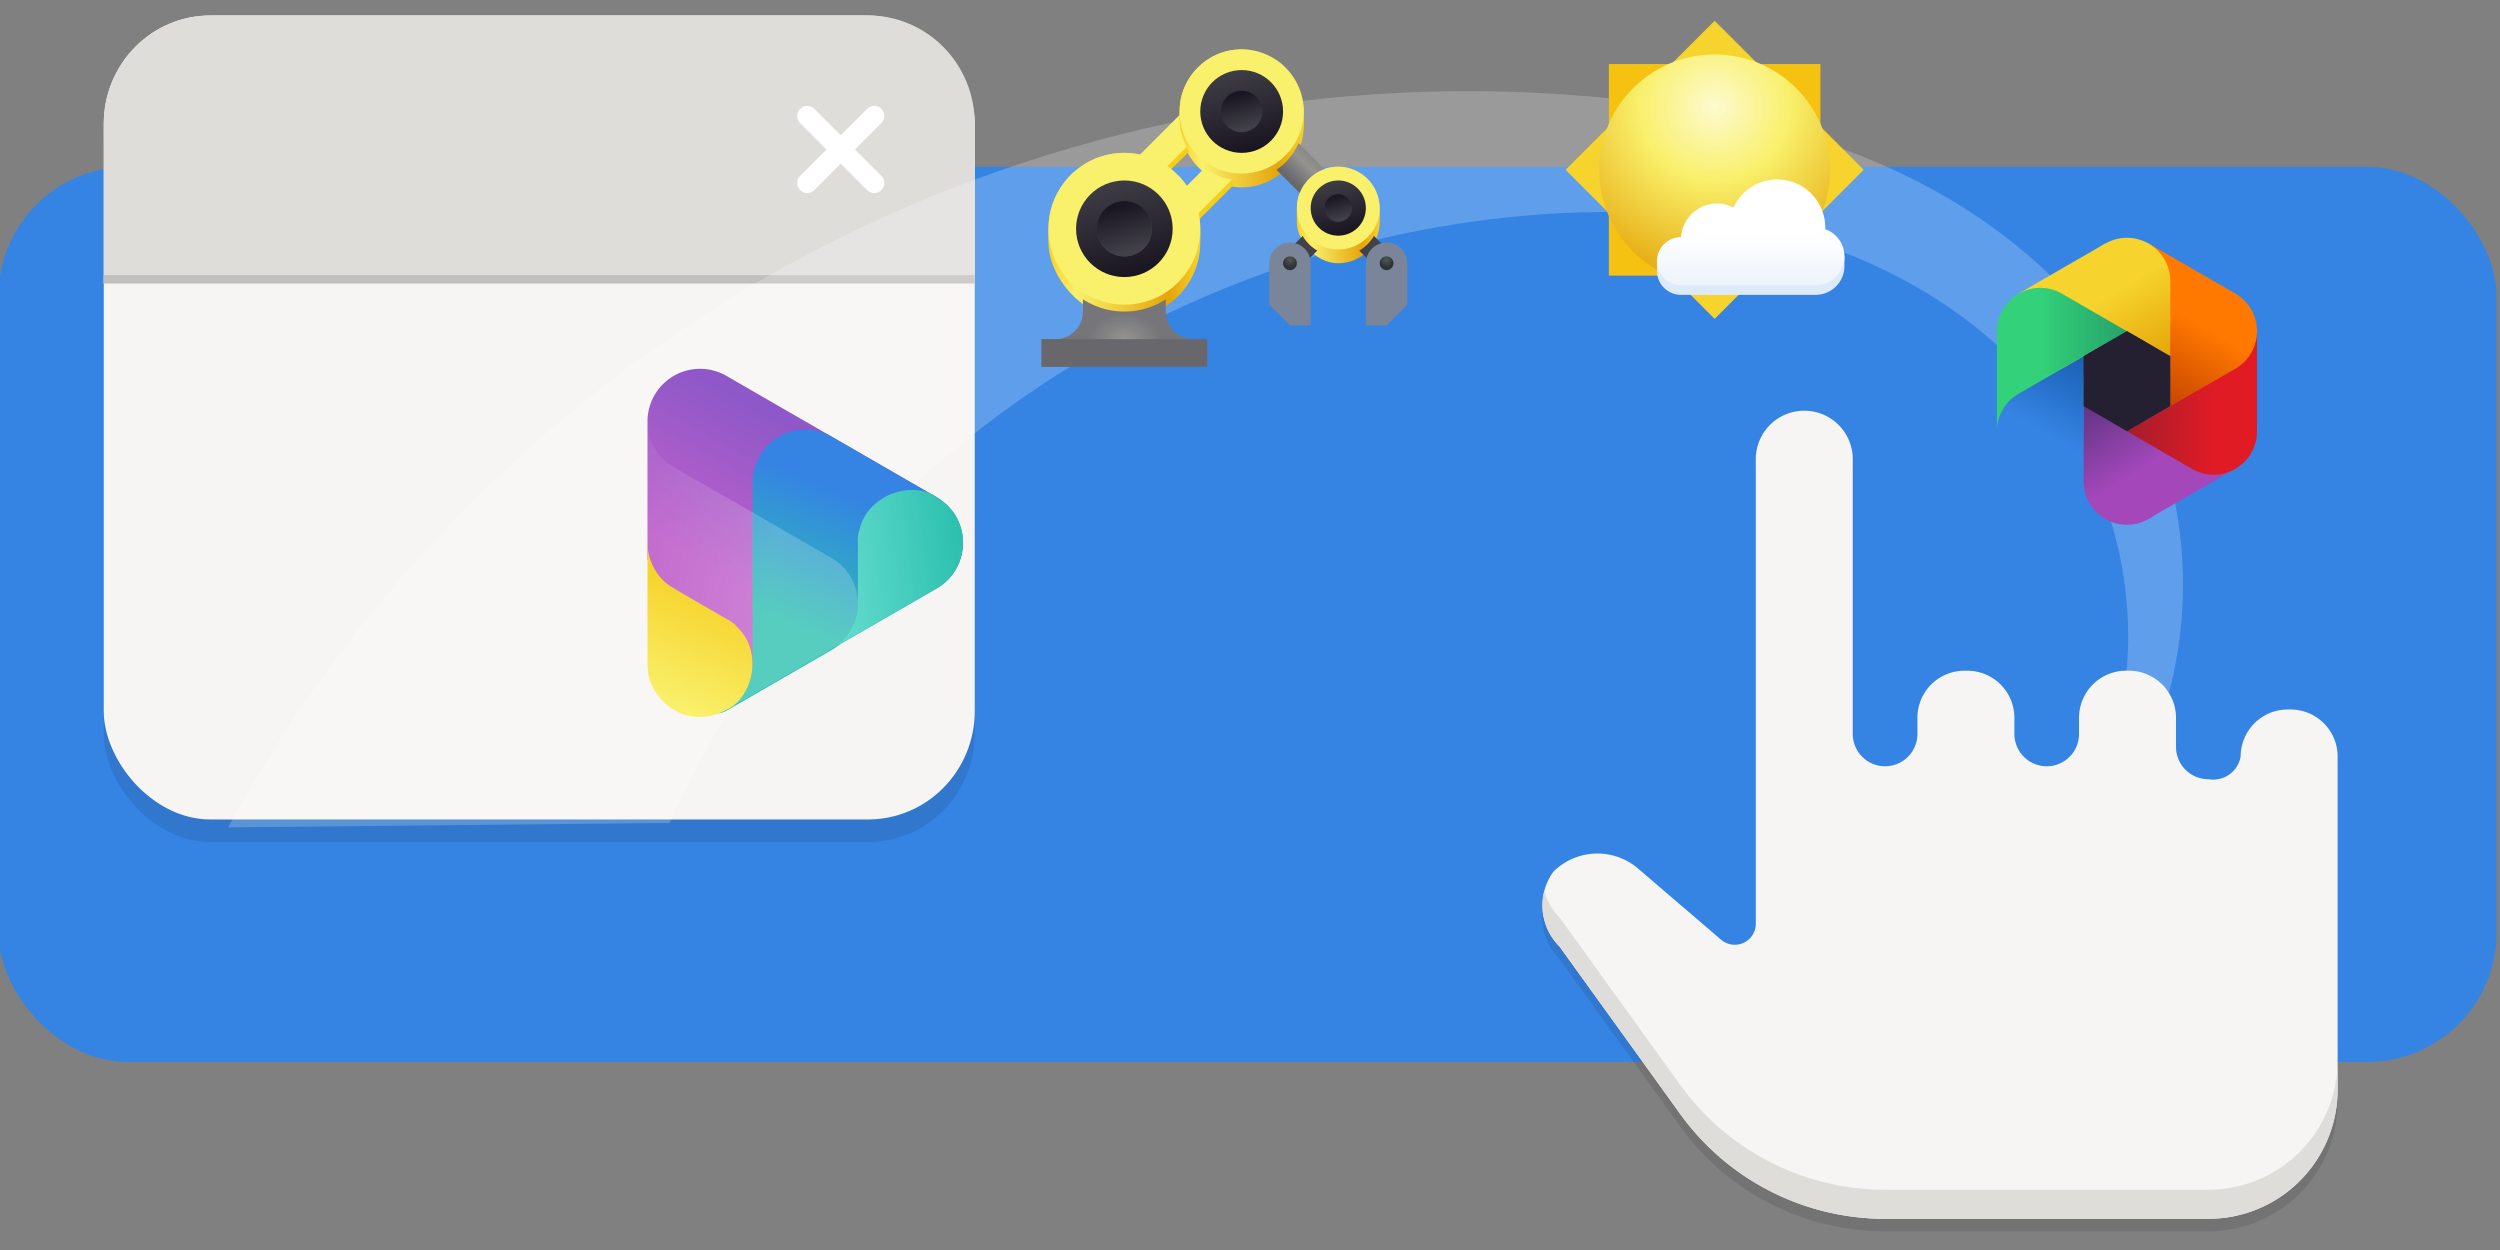 <svg xmlns="http://www.w3.org/2000/svg" xmlns:xlink="http://www.w3.org/1999/xlink" width="600" height="300"><rect width="100%" height="100%" fill="#808080" stroke="none"/><defs><linearGradient id="h"><stop offset="0" stop-color="#613583"/><stop offset="1" stop-color="#a347ba"/></linearGradient><linearGradient id="a"><stop offset="0"/><stop offset="1" stop-color="#484848"/></linearGradient><linearGradient id="b"><stop offset="0" stop-color="#f6d32d"/><stop offset=".182" stop-color="#f9f06b"/><stop offset=".795" stop-color="#e5a50a"/><stop offset="1" stop-color="#f6d32d"/></linearGradient><linearGradient xlink:href="#b" id="C" gradientUnits="userSpaceOnUse" gradientTransform="translate(804 -220.033)" x1="216" y1="144" x2="360" y2="144"/><linearGradient xlink:href="#b" id="A" gradientUnits="userSpaceOnUse" gradientTransform="translate(804 -220.033)" x1="64" y1="280" x2="240" y2="280"/><linearGradient y2="408.599" x2="543.341" y1="441.731" x1="529.288" gradientTransform="translate(-461.557 -35.819)" gradientUnits="userSpaceOnUse" id="Y" xlink:href="#t"/><linearGradient id="c"><stop offset="0" stop-color="#949390"/><stop offset="1" stop-color="#767579"/></linearGradient><linearGradient xlink:href="#b" id="z" gradientUnits="userSpaceOnUse" gradientTransform="translate(804 -220.033)" x1="352" y1="256" x2="448" y2="256"/><linearGradient xlink:href="#d" id="B" gradientUnits="userSpaceOnUse" gradientTransform="translate(828 -220.033)" x1="317.666" y1="211.334" x2="341.571" y2="187.429"/><linearGradient id="d"><stop offset="0" stop-color="#68676b"/><stop offset=".733" stop-color="#949390"/><stop offset="1" stop-color="#8b8a87"/></linearGradient><linearGradient xlink:href="#e" id="D" gradientUnits="userSpaceOnUse" gradientTransform="matrix(.857 0 0 .857 961.714 -317.176)" x1="165.737" y1="323.267" x2="134.779" y2="207.729"/><linearGradient id="e"><stop offset="0" stop-color="#191622"/><stop offset="1" stop-color="#424048"/></linearGradient><linearGradient xlink:href="#e" id="E" gradientUnits="userSpaceOnUse" gradientTransform="translate(804 -220.033)" x1="165.737" y1="323.267" x2="134.779" y2="207.729"/><linearGradient xlink:href="#f" id="F" gradientUnits="userSpaceOnUse" gradientTransform="translate(804 -220.033)" x1="144.906" y1="245.525" x2="159.094" y2="298.475"/><linearGradient id="f"><stop offset="0" stop-color="#2e3436"/><stop offset="1" stop-color="#555753"/></linearGradient><linearGradient xlink:href="#e" id="G" gradientUnits="userSpaceOnUse" gradientTransform="translate(804 -220.033)" x1="144.906" y1="245.525" x2="159.094" y2="298.475"/><linearGradient xlink:href="#e" id="H" gradientUnits="userSpaceOnUse" gradientTransform="matrix(.75 0 0 .75 978 -288.032)" x1="144.906" y1="245.525" x2="159.094" y2="298.475"/><linearGradient xlink:href="#e" id="I" gradientUnits="userSpaceOnUse" gradientTransform="matrix(.571 0 0 .571 1117.143 -127.462)" x1="165.737" y1="323.267" x2="134.779" y2="207.729"/><linearGradient xlink:href="#e" id="J" gradientUnits="userSpaceOnUse" gradientTransform="matrix(.5 0 0 .5 1128 -108.033)" x1="144.906" y1="245.525" x2="159.094" y2="298.475"/><linearGradient id="s"><stop offset="0" stop-color="#2dc0af"/><stop offset="1" stop-color="#5ed9cb"/></linearGradient><linearGradient id="g"><stop offset="0" stop-color="#555753"/><stop offset="1" stop-color="#2e3436"/></linearGradient><linearGradient y2="408.599" x2="543.341" y1="441.731" x1="529.288" gradientTransform="rotate(-120 320.2 508.254)" gradientUnits="userSpaceOnUse" id="X" xlink:href="#s"/><linearGradient xlink:href="#b" id="w" gradientUnits="userSpaceOnUse" gradientTransform="translate(804 -220.033)" x1="216" y1="144" x2="360" y2="144"/><linearGradient xlink:href="#b" id="x" gradientUnits="userSpaceOnUse" gradientTransform="translate(804 -220.033)" x1="64" y1="280" x2="240" y2="280"/><linearGradient gradientUnits="userSpaceOnUse" y2="276" x2="64" y1="246.969" x1="45.999" id="M" xlink:href="#h"/><linearGradient xlink:href="#b" id="v" gradientUnits="userSpaceOnUse" gradientTransform="translate(804 -220.033)" x1="352" y1="256" x2="448" y2="256"/><linearGradient gradientUnits="userSpaceOnUse" y2="196" x2="64" y1="225.608" x1="82" id="N" xlink:href="#i"/><linearGradient id="i"><stop offset="0" stop-color="#e5a50a"/><stop offset="1" stop-color="#f6d32d"/></linearGradient><linearGradient gradientUnits="userSpaceOnUse" y2="256.785" x2="28" y1="225.608" x1="45.999" id="O" xlink:href="#j"/><linearGradient id="j"><stop offset="0" stop-color="#1a5fb4"/><stop offset="1" stop-color="#3584e4"/></linearGradient><linearGradient gradientUnits="userSpaceOnUse" y2="216" x2="100" y1="246.393" x1="82.001" id="P" xlink:href="#k"/><linearGradient id="k"><stop offset="0" stop-color="#c64600"/><stop offset="1" stop-color="#ff7800"/></linearGradient><linearGradient gradientUnits="userSpaceOnUse" y2="215.216" x2="28" y1="215.215" x1="63.999" id="Q" xlink:href="#l"/><linearGradient id="l"><stop offset="0" stop-color="#26a269"/><stop offset="1" stop-color="#33d17a"/></linearGradient><linearGradient gradientUnits="userSpaceOnUse" y2="258" x2="100" y1="257.074" x1="64.499" id="R" xlink:href="#m"/><linearGradient id="m"><stop offset="0" stop-color="#a51d2d"/><stop offset="1" stop-color="#e01b24"/></linearGradient><linearGradient id="r"><stop offset="0" stop-color="#fff"/><stop offset="1" stop-color="#fff" stop-opacity="0"/></linearGradient><linearGradient y2="244" x2="0" y1="252" x1="56" gradientTransform="translate(42.443 122.181)" gradientUnits="userSpaceOnUse" id="W" xlink:href="#r"/><linearGradient id="n"><stop offset="0" stop-color="#fdfacf"/><stop offset=".4" stop-color="#f9f06b"/><stop offset="1" stop-color="#e5a50a"/></linearGradient><linearGradient xlink:href="#o" id="T" x1="85" y1="107.162" x2="85" y2="86" gradientUnits="userSpaceOnUse" gradientTransform="translate(-6 176)"/><linearGradient id="o"><stop offset="0" stop-color="#eef4fc"/><stop offset="1" stop-color="#fff"/></linearGradient><linearGradient y2="196" x2="56" y1="239.25" x1="32" gradientTransform="translate(42.443 122.181)" gradientUnits="userSpaceOnUse" id="U" xlink:href="#p"/><linearGradient id="p"><stop offset="0" stop-color="#c061cb"/><stop offset="1" stop-color="#8f58c8"/></linearGradient><linearGradient y2="220" x2="80" y1="260" x1="64" gradientTransform="translate(42.443 122.181)" gradientUnits="userSpaceOnUse" id="V" xlink:href="#q"/><linearGradient id="q"><stop offset="0" stop-color="#2dc0af"/><stop offset="1" stop-color="#3584e4"/></linearGradient><linearGradient id="t"><stop offset="0" stop-color="#f9f06b"/><stop offset="1" stop-color="#f6d32d"/></linearGradient><radialGradient xlink:href="#n" id="S" gradientUnits="userSpaceOnUse" gradientTransform="matrix(.347 0 0 .342 -33.506 42.518)" cx="280.994" cy="488.848" fx="280.994" fy="488.848" r="224"/><radialGradient xlink:href="#g" id="L" gradientUnits="userSpaceOnUse" gradientTransform="translate(-1492 -220)" cx="343.875" cy="308.125" fx="343.875" fy="308.125" r="8"/><radialGradient xlink:href="#g" id="K" cx="343.875" cy="308.125" fx="343.875" fy="308.125" r="8" gradientUnits="userSpaceOnUse" gradientTransform="translate(916 -220)"/><radialGradient xlink:href="#c" id="y" cx="128" cy="384.952" fx="128" fy="384.952" r="80" gradientUnits="userSpaceOnUse" gradientTransform="matrix(.525 0 0 .367 60.8 242.53)"/><clipPath clipPathUnits="userSpaceOnUse" id="u"><rect width="1024.868" height="444.11" x="846.789" y="-85.228" rx="53.101" ry="53.036" fill="#3584e4" stroke-width="1.707" stroke-linejoin="round"/></clipPath></defs><g clip-path="url(#u)" transform="translate(-495.745 89.896) scale(.585)"><rect width="1024.868" height="435.569" x="846.789" y="-153.552" rx="53.101" ry="53.036" fill="#3584e4"/></g><g transform="matrix(.402 0 0 .402 -955.98 2318.22)"><rect style="font-variation-settings:normal;marker:none" width="520" height="480" x="2440" y="-5744.01" rx="63.718" ry="64.686" fill-opacity=".102"/><rect style="font-variation-settings:normal;marker:none" width="520" height="480" x="2440" y="-5757.48" rx="63.718" ry="64.686" fill="#f6f5f4"/><path style="font-variation-settings:normal;marker:none" d="M2503.719-5757.48c-35.3 0-63.719 28.849-63.719 64.685v95.315h520v-95.315c0-35.836-28.419-64.685-63.719-64.685z" fill="#deddda"/><path style="line-height:normal;font-variant-ligatures:normal;font-variant-position:normal;font-variant-caps:normal;font-variant-numeric:normal;font-variant-alternates:normal;font-variant-east-asian:normal;font-feature-settings:normal;font-variation-settings:normal;text-indent:0;text-align:start;text-decoration-line:none;text-decoration-style:solid;text-decoration-color:#000;text-transform:none;text-orientation:mixed;white-space:normal;shape-padding:0;shape-margin:0;inline-size:0;isolation:auto;mix-blend-mode:normal;solid-color:#000;solid-opacity:1" d="M2859.975-5703.48a6 6 0 00-4.217 1.757 6 6 0 000 8.485l15.758 15.758-15.758 15.758a6 6 0 000 8.484 6 6 0 008.484 0l15.758-15.758 15.758 15.758a6 6 0 008.484 0 6 6 0 000-8.484l-15.758-15.758 15.758-15.758a6 6 0 000-8.484 6 6 0 00-4.267-1.758 6 6 0 00-4.217 1.757L2880-5685.965l-15.758-15.757a6 6 0 00-4.267-1.758z" color="#000" font-weight="400" font-family="sans-serif" overflow="visible" fill="#fff"/><path style="font-variation-settings:normal;marker:none" fill="#c0bfbc" d="M2440-5602.441h520v4.961h-520z"/></g><path style="mix-blend-mode:normal" d="M466.074 231.414c20.784-12.465 36.28-33.45 42.076-56.982 5.797-23.532 1.822-49.314-10.793-70.006-12.997-21.32-34.497-36.705-58.049-44.997-23.551-8.291-49.07-9.873-73.937-7.624-43.712 3.952-86.301 19.71-122.059 45.162-35.757 25.452-64.592 60.532-82.64 100.54L54.73 198.575c31.598-58.176 80.696-106.7 139.239-137.612 58.543-30.913 126.303-44.092 192.165-37.377 23.985 2.445 47.93 7.54 69.733 17.832 21.801 10.292 41.43 26.056 53.81 46.742 14.437 24.12 18.147 54.403 9.962 81.296-8.185 26.892-28.138 49.972-53.565 61.96z" fill="#fff" fill-opacity=".209"/><g transform="matrix(.207 0 0 .207 71.957 44.148)"><rect style="marker:none" width="96" height="112" x="1156" y="-20.033" rx="48" ry="48" fill="url(#v)"/><rect style="marker:none" width="144" height="160" x="1020" y="-156.033" rx="72" ry="72" fill="url(#w)"/><rect style="marker:none" width="176" height="192" x="868" y="-36.033" rx="88" ry="88" fill="url(#x)"/><path style="line-height:normal;font-variant-ligatures:normal;font-variant-position:normal;font-variant-caps:normal;font-variant-numeric:normal;font-variant-alternates:normal;font-feature-settings:normal;text-indent:0;text-align:start;text-decoration-line:none;text-decoration-style:solid;text-decoration-color:#000;text-transform:none;text-orientation:mixed;white-space:normal;shape-padding:0;isolation:auto;mix-blend-mode:normal;solid-color:#000;solid-opacity:1" d="M1077.373-106.66l-160 160 45.254 45.254 160-160z" color="#000" font-weight="400" font-family="sans-serif" overflow="visible" fill="none" stroke="#f5ce17" stroke-width="32"/><path style="line-height:normal;font-variant-ligatures:normal;font-variant-position:normal;font-variant-caps:normal;font-variant-numeric:normal;font-variant-alternates:normal;font-feature-settings:normal;text-indent:0;text-align:start;text-decoration-line:none;text-decoration-style:solid;text-decoration-color:#000;text-transform:none;text-orientation:mixed;white-space:normal;shape-padding:0;isolation:auto;mix-blend-mode:normal;solid-color:#000;solid-opacity:1" d="M80 224v128c0 17.673-14.327 32-32 32H32v32h192v-32h-16c-17.673 0-32-14.327-32-32V224z" color="#000" font-weight="400" font-family="sans-serif" overflow="visible" fill="url(#y)" transform="translate(828 -204.033)"/><path style="marker:none" fill="#68676b" d="M860 179.967h192v32H860z"/><path d="M1140 99.967l64-64 64 64" fill="none" stroke="#424048" stroke-width="24"/><circle r="48" cy="35.967" cx="1204" style="marker:none" fill="url(#z)"/><path style="marker:none" d="M1260 68c13.255 0 24 10.745 24 24v48l-24 24h-24V92c0-13.255 10.745-24 24-24z" fill="#7a8599"/><path style="line-height:normal;font-variant-ligatures:normal;font-variant-position:normal;font-variant-caps:normal;font-variant-numeric:normal;font-variant-alternates:normal;font-feature-settings:normal;text-indent:0;text-align:start;text-decoration-line:none;text-decoration-style:solid;text-decoration-color:#000;text-transform:none;text-orientation:mixed;white-space:normal;shape-padding:0;isolation:auto;mix-blend-mode:normal;solid-color:#000;solid-opacity:1" d="M1077.373-114.66l-160 160 45.254 45.254 160-160z" color="#000" font-weight="400" font-family="sans-serif" overflow="visible" fill="none" stroke="#f9f06b" stroke-width="32"/><circle style="marker:none" cx="956" cy="59.967" r="88" fill="url(#A)"/><circle style="marker:none" cx="956" cy="51.967" r="88" fill="#f9f06b"/><path d="M1221 43.967l-128-128" fill="none" stroke="url(#B)" stroke-width="40"/><circle style="marker:none" cx="1092" cy="-76.033" r="72" fill="url(#C)"/><circle style="marker:none" cx="1092" cy="-84.033" r="72" fill="#f9f06b"/><circle r="48" cy="27.967" cx="1204" style="marker:none" fill="#f9f06b"/><circle style="marker:none" cx="1092" cy="-84.033" fill="url(#D)" r="48"/><circle style="marker:none" cx="956" cy="51.967" r="56" fill="url(#E)"/><circle style="marker:none" cx="956" cy="51.967" r="32" fill="url(#F)"/><circle style="marker:none" cx="956" cy="51.967" r="32" fill="url(#G)"/><circle style="marker:none" cx="1092" cy="-84.033" r="24" fill="url(#H)"/><circle style="marker:none" cx="1204" cy="27.967" fill="url(#I)" r="32"/><circle style="marker:none" cx="1204" cy="27.967" r="16" fill="url(#J)"/><circle r="8" style="marker:none" cx="1260" cy="92" fill="url(#K)"/><path style="marker:none" d="M1148 68c-13.255 0-24 10.745-24 24v48l24 24h24V92c0-13.255-10.745-24-24-24z" fill="#7a8599"/><circle r="8" style="marker:none" cx="-1148" cy="92" transform="scale(-1 1)" fill="url(#L)"/></g><g fill="#f6f5f4"><path style="font-variation-settings:normal;marker:none" d="M421.39 113.197V224.69a5.046 5.046 0 01-8.33 3.832l-19.918-17.073a14.993 14.993 0 00-20.359.782 13.86 13.86 0 001.48 17.902l28.98 40.202a60.624 60.624 0 0049.178 25.173H530a31.031 31.031 0 0031.031-31.032V184.57a11.299 11.299 0 00-11.298-11.298h-.676a11.299 11.299 0 00-11.3 11.298A6.696 6.696 0 01530 190a7.758 7.758 0 01-7.758-7.758v-6.982a11.299 11.299 0 00-11.299-11.299h-.676a11.299 11.299 0 00-11.298 11.299v3.879a7.758 7.758 0 01-7.758 7.758 7.758 7.758 0 01-7.758-7.758v-3.879a11.299 11.299 0 00-11.3-11.299h-.675a11.299 11.299 0 00-11.299 11.299v3.879a7.758 7.758 0 01-7.758 7.758 7.758 7.758 0 01-7.758-7.758v-65.942a11.637 11.637 0 00-11.636-11.637 11.637 11.637 0 00-11.637 11.637z" fill="#000" fill-opacity=".102"/><path d="M421.39 110.205v111.492a5.046 5.046 0 01-8.33 3.831l-19.918-17.072a14.993 14.993 0 00-20.359.782 13.86 13.86 0 001.48 17.902l28.98 40.202a60.624 60.624 0 0049.178 25.173H530a31.031 31.031 0 0031.031-31.032v-79.906a11.299 11.299 0 00-11.298-11.299h-.676a11.299 11.299 0 00-11.3 11.3 6.696 6.696 0 01-7.757 5.43 7.758 7.758 0 01-7.758-7.758v-6.982a11.299 11.299 0 00-11.299-11.3h-.676a11.299 11.299 0 00-11.298 11.3v3.879a7.758 7.758 0 01-7.758 7.758 7.758 7.758 0 01-7.758-7.758v-3.88a11.299 11.299 0 00-11.3-11.298h-.675a11.299 11.299 0 00-11.299 11.299v3.879a7.758 7.758 0 01-7.758 7.758 7.758 7.758 0 01-7.758-7.758v-65.942a11.637 11.637 0 00-11.636-11.637 11.637 11.637 0 00-11.637 11.637z"/><path d="M370.63 213.828a13.86 13.86 0 003.632 13.311l28.982 40.203a60.624 60.624 0 0049.177 25.172H530a31.031 31.031 0 0031.031-31.03v-6.867A31.031 31.031 0 01530 285.533h-77.579a60.624 60.624 0 01-49.177-25.173l-28.982-40.203a13.86 13.86 0 01-3.632-6.33z" fill="#deddda"/></g><path d="M520.865 85.467v12.01l-10.402 6.006-10.402-6.006v-12.01l10.402-6.006z" fill="#3d3846"/><path d="M489.66 79.462v24.02" fill="none" stroke="#33d17a" stroke-width="20.803"/><path d="M510.463 115.494l-20.803-12.011" fill="none" stroke="#3584e4" stroke-width="20.803"/><path d="M510.463 115.494l20.803-12.012" fill="none" stroke="#a347ba" stroke-width="20.803"/><path d="M531.266 79.46v24.022" fill="none" stroke="#e01b24" stroke-width="20.803"/><path d="M531.266 79.46l-20.804-12.01" fill="none" stroke="#ff7800" stroke-width="20.803"/><path d="M489.66 79.462l20.802-12.012" fill="none" stroke="#f6d32d" stroke-width="20.803"/><path d="M64 295.57c9.941 0 18-8.06 18-18a18 18 0 00-7.744-14.766l-9.258-5.442-.998-.576a419.435 419.435 0 01-8.534-4.96A18 18 0 0146 236v41.568c0 9.941 8.059 18 18 18zm-17.934-19.452c.024-.283.065-.562.102-.842-.04.28-.074.56-.102.842zm.938-4.412c.026-.075.045-.154.072-.229l.004-.002-.076.23z" fill="url(#M)" transform="matrix(.578 0 0 .578 473.48 -44.905)"/><path d="M64 176.432c-9.941 0-18 8.059-18 18a18 18 0 007.744 14.765l9.258 5.442.998.576a419.435 419.435 0 018.534 4.96A18 18 0 0182 236v-41.568c0-9.941-8.059-18-18-18zm17.934 19.45c-.024.284-.065.563-.102.843.04-.28.074-.56.102-.842zm-.938 4.413c-.026.075-.045.153-.072.228l-.004.002.076-.23z" fill="url(#N)" transform="matrix(.578 0 0 .578 473.48 -44.905)"/><path d="M12.412 265.785c4.97 8.61 15.98 11.559 24.588 6.588a18 18 0 008.916-14.09l.083-10.737v-1.153c-.03-3.185-.017-6.864.03-9.87a18 18 0 018.97-16.11l-9 5.195-18 10.393-4.068 2.349-4.93 2.846c-8.61 4.97-11.56 15.98-6.589 24.589zm7.878-25.257c.257-.12.52-.224.78-.333-.262.105-.522.216-.78.333zm4.29-1.394c.078-.015.156-.038.234-.052l.004.002-.238.05z" fill="url(#O)" transform="matrix(.578 0 0 .578 473.48 -44.905)"/><path d="M115.588 206.216c-4.97-8.61-15.98-11.559-24.588-6.588a18 18 0 00-8.916 14.089l-.083 10.738v1.153c.03 3.185.017 6.864-.03 9.87a18 18 0 01-8.97 16.11l9-5.196L100 236l4.068-2.349 4.93-2.846c8.61-4.971 11.56-15.98 6.589-24.589zm-7.878 25.257c-.257.12-.52.224-.78.333.262-.105.522-.216.78-.333zm-4.29 1.394c-.078.015-.156.037-.234.051l-.004-.002c.08-.015.158-.032.238-.049z" fill="url(#P)" transform="matrix(.578 0 0 .578 473.48 -44.905)"/><path d="M12.412 206.216c-4.97 8.61-2.02 19.618 6.588 24.588a18 18 0 0016.66.677L45 226.184l.998-.576a419.443 419.443 0 018.563-4.91A18 18 0 0173 220.412l-9-5.197-18.001-10.392-4.068-2.349-4.93-2.846c-8.61-4.971-19.619-2.021-24.59 6.588zm25.812-5.805c.233.162.454.337.678.509a18.002 18.002 0 00-.678-.51zm3.352 3.018c.052.06.11.115.162.176v.004l-.162-.18z" fill="url(#Q)" transform="matrix(.578 0 0 .578 473.48 -44.905)"/><path d="M115.588 265.785c4.97-8.61 2.02-19.618-6.588-24.589a18 18 0 00-16.66-.676L83 245.817l-.998.576a419.416 419.416 0 01-8.563 4.91A18 18 0 0155 251.59l9 5.196 18.001 10.393 4.068 2.349 4.93 2.846c8.61 4.97 19.619 2.021 24.59-6.588zm-25.812 5.805c-.233-.162-.454-.337-.678-.509.222.175.448.345.678.51zm-3.352-3.018c-.052-.06-.11-.116-.162-.177v-.004l.162.182z" fill="url(#R)" transform="matrix(.578 0 0 .578 473.48 -44.905)"/><path d="M500.061 85.467v12.01l10.402 6.006 10.402-6.006v-12.01l-10.402-6.006z" fill="#241f31"/><g transform="matrix(.577 0 0 .577 374.586 -95.412)"><path style="marker:none" fill="#f5c211" d="M20 192h88v88H20z"/><path style="marker:none" fill="#f6d32d" d="M126 236l-62 62-62-62 62-62z"/><circle cy="236" cx="64" style="marker:none" fill="url(#S)" r="48"/><path d="M90 244a20 20 0 00-18.158 11.668A15.003 15.003 0 0065 254c-7.89.009-14.424 6.129-14.95 14.002L50 268c-4.1 0-7.618 2.47-9.162 6H40v4c0 5.523 4.477 10 10 10h56a12 12 0 0012-12v-4h-.707a12 12 0 00-7.328-7.313c.015-.228.027-.458.035-.687 0-11.046-8.954-20-20-20z" fill="#dceafa"/><path d="M90 240a20 20 0 00-18.158 11.668A15.003 15.003 0 0065 250c-7.89.009-14.424 6.129-14.95 14.002L50 264c-5.523 0-10 4.477-10 10s4.477 10 10 10h56a12 12 0 0012-12 12 12 0 00-8.035-11.313c.015-.228.027-.458.035-.687 0-11.046-8.954-20-20-20z" fill="url(#T)"/></g><g><g color="#000" font-weight="400" font-family="sans-serif" fill-rule="evenodd"><path style="line-height:normal;font-variant-ligatures:normal;font-variant-position:normal;font-variant-caps:normal;font-variant-numeric:normal;font-variant-alternates:normal;font-feature-settings:normal;text-indent:0;text-align:start;text-decoration-line:none;text-decoration-style:solid;text-decoration-color:#000;text-transform:none;text-orientation:mixed;white-space:normal;shape-padding:0;isolation:auto;mix-blend-mode:normal;solid-color:#000;solid-opacity:1" d="M168.357 117.83c-9.284-5.879-9.097 60.653 6.018 52.739l25.263-14.587c8.42-4.862 8.42-17.015 0-21.878l-25.263-14.585a12.633 12.633 0 00-6.018-1.689z" overflow="visible" fill="#2dc0af"/><path style="line-height:normal;font-variant-ligatures:normal;font-variant-position:normal;font-variant-caps:normal;font-variant-numeric:normal;font-variant-alternates:normal;font-feature-settings:normal;text-indent:0;text-align:start;text-decoration-line:none;text-decoration-style:solid;text-decoration-color:#000;text-transform:none;text-orientation:mixed;white-space:normal;shape-padding:0;isolation:auto;mix-blend-mode:normal;solid-color:#000;solid-opacity:1" d="M78.82 304.187c-8.98-.21-16.375 7.01-16.377 15.994v41.9c16.21 38.843 21.356 21.45 32 32v-46.187l40 23.094 16-27.713-64-36.95a16.002 16.002 0 00-7.623-2.138z" overflow="visible" fill="url(#U)" transform="matrix(.789 0 0 .789 106.131 -151.485)"/><path style="line-height:normal;font-variant-ligatures:normal;font-variant-position:normal;font-variant-caps:normal;font-variant-numeric:normal;font-variant-alternates:normal;font-feature-settings:normal;text-indent:0;text-align:start;text-decoration-line:none;text-decoration-style:solid;text-decoration-color:#000;text-transform:none;text-orientation:mixed;white-space:normal;shape-padding:0;isolation:auto;mix-blend-mode:normal;solid-color:#000;solid-opacity:1" d="M110.82 322.662a16.002 16.002 0 00-16.377 15.994v36.95a16.002 16.002 0 0024 13.856l32-18.474a16.002 16.002 0 000-27.713l-32-18.475a16.002 16.002 0 00-7.623-2.138z" overflow="visible" fill="url(#V)" transform="matrix(.789 0 0 .789 106.131 -151.485)"/><path style="line-height:normal;font-variant-ligatures:normal;font-variant-position:normal;font-variant-caps:normal;font-variant-numeric:normal;font-variant-alternates:normal;font-feature-settings:normal;text-indent:0;text-align:start;text-decoration-line:none;text-decoration-style:solid;text-decoration-color:#000;text-transform:none;text-orientation:mixed;white-space:normal;shape-padding:0;isolation:auto;mix-blend-mode:normal;solid-color:#000;solid-opacity:1" d="M62.46 320.812c-.04 12.106-.006 24.214-.017 36.32v36.95a16.002 16.002 0 0024 13.857l32-18.477a16.002 16.002 0 000-27.712l-32-18.475a16.002 16.002 0 00-1.174-.602c-5.392-3.139-10.852-6.166-16.168-9.43-3.984-2.83-6.487-7.559-6.64-12.431z" overflow="visible" opacity=".2" fill="url(#W)" transform="matrix(.789 0 0 .789 106.131 -151.485)"/><path d="M118.056 389.61c10.815-6.191 21.588-12.456 32.386-18.676 7.049-3.897 10.06-13.432 6.472-20.653-1.64-3.746-4.936-6.356-8.47-8.215-8.542-3.355-19.517 1.811-21.503 11.106-.582 1.252-.51 2.562-.498 3.96-.047 6.672.097 13.35-.082 20.018-.49 5.194-3.7 10.008-8.305 12.46z" style="line-height:normal;font-variant-ligatures:normal;font-variant-position:normal;font-variant-caps:normal;font-variant-numeric:normal;font-variant-alternates:normal;font-feature-settings:normal;text-indent:0;text-align:start;text-decoration-line:none;text-decoration-style:solid;text-decoration-color:#000;text-transform:none;text-orientation:mixed;white-space:normal;shape-padding:0;isolation:auto;mix-blend-mode:normal;solid-color:#000;solid-opacity:1" overflow="visible" fill="url(#X)" transform="matrix(.789 0 0 .789 106.131 -151.485)"/><path style="line-height:normal;font-variant-ligatures:normal;font-variant-position:normal;font-variant-caps:normal;font-variant-numeric:normal;font-variant-alternates:normal;font-feature-settings:normal;text-indent:0;text-align:start;text-decoration-line:none;text-decoration-style:solid;text-decoration-color:#000;text-transform:none;text-orientation:mixed;white-space:normal;shape-padding:0;isolation:auto;mix-blend-mode:normal;solid-color:#000;solid-opacity:1" d="M62.462 356.697c-.045 12.46-.007 24.923-.02 37.385-.148 8.052 6.604 15.427 14.651 15.931 4.064.453 7.972-1.097 11.35-3.228 7.176-5.72 8.19-17.808 1.133-24.175-.794-1.13-1.964-1.723-3.18-2.411-5.755-3.377-11.61-6.59-17.296-10.08-4.253-3.022-6.817-8.209-6.638-13.422z" overflow="visible" fill="url(#Y)" transform="matrix(.789 0 0 .789 106.131 -151.485)"/></g></g></svg>